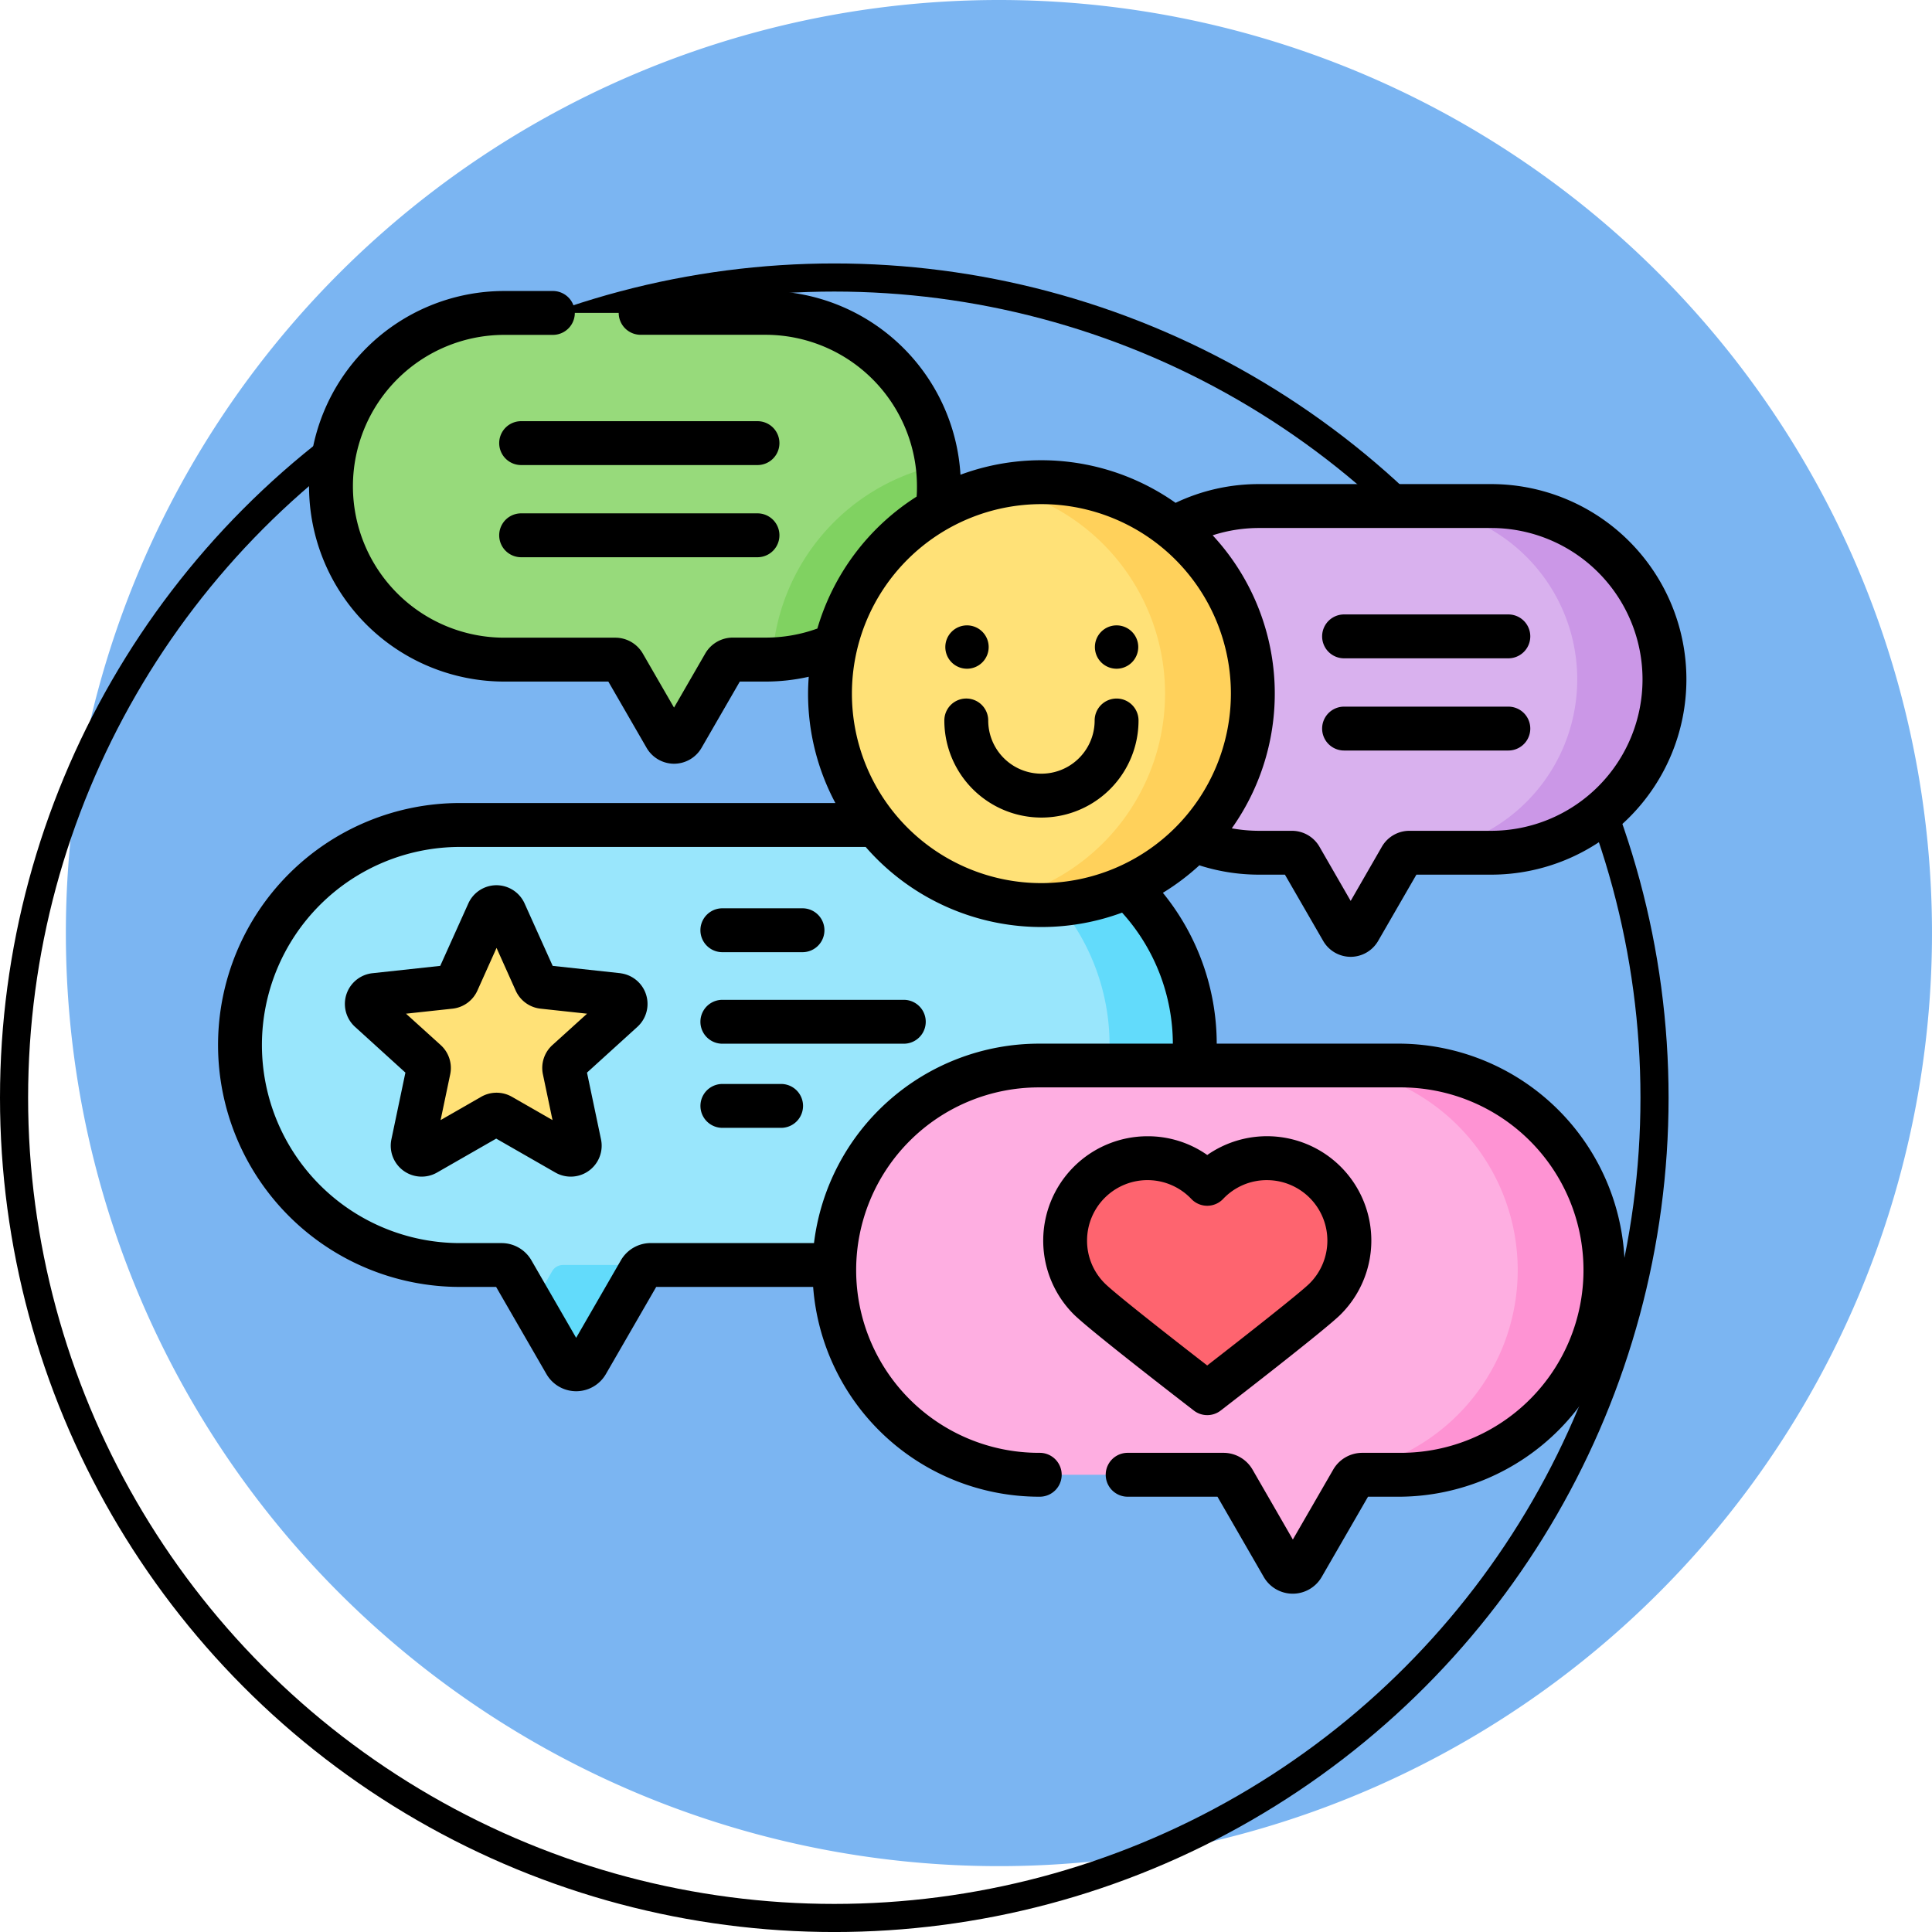 <svg xmlns="http://www.w3.org/2000/svg" width="68.729" height="68.729" viewBox="0 0 68.729 68.729">
  <g id="Grupo_1106526" data-name="Grupo 1106526" transform="translate(-640.32 -1097)">
    <g id="Grupo_1106378" data-name="Grupo 1106378" transform="translate(333.269 -1)">
      <path id="Trazado_875307" data-name="Trazado 875307" d="M33.193,0A33.193,33.193,0,1,1,0,33.193,33.193,33.193,0,0,1,33.193,0Z" transform="translate(309.394 1098)" fill="#7bb5f2"/>
      <g id="Elipse_11629" data-name="Elipse 11629" transform="translate(307.051 1107.372)" fill="none" stroke="#000" stroke-width="1">
        <circle cx="29.679" cy="29.679" r="29.679" stroke="none"/>
        <circle cx="29.679" cy="29.679" r="29.179" fill="none"/>
      </g>
    </g>
    <g id="medios-de-comunicacion-social_1_" data-name="medios-de-comunicacion-social (1)" transform="translate(648.077 1079.049)">
      <g id="Grupo_1106500" data-name="Grupo 1106500" transform="translate(4.018 29.079)">
        <g id="Grupo_1106499" data-name="Grupo 1106499" transform="translate(0 0)">
          <path id="Trazado_875748" data-name="Trazado 875748" d="M44.777,35.8H54.07a6.166,6.166,0,0,1,0,12.333H52.9a.347.347,0,0,0-.3.174L51.116,50.88a.347.347,0,0,1-.6,0L49.027,48.3a.347.347,0,0,0-.3-.174H44.777a6.166,6.166,0,0,1,0-12.333Z" transform="translate(-38.611 -35.798)" fill="#97da7b"/>
        </g>
      </g>
      <g id="Grupo_1106502" data-name="Grupo 1106502" transform="translate(19.719 34.502)">
        <g id="Grupo_1106501" data-name="Grupo 1106501" transform="translate(0 0)">
          <path id="Trazado_875749" data-name="Trazado 875749" d="M189.5,94.816a6.156,6.156,0,0,0,5.879-6.9A7.523,7.523,0,0,0,189.5,94.816Z" transform="translate(-189.504 -87.912)" fill="#80d261"/>
        </g>
      </g>
      <g id="Grupo_1106504" data-name="Grupo 1106504" transform="translate(0.78 47.299)">
        <g id="Grupo_1106503" data-name="Grupo 1106503">
          <path id="Trazado_875750" data-name="Trazado 875750" d="M33.641,210.9H15.327a7.827,7.827,0,1,0,0,15.653h1.481a.441.441,0,0,1,.382.22l1.888,3.269a.441.441,0,0,0,.763,0l1.888-3.269a.441.441,0,0,1,.382-.22H33.641a7.827,7.827,0,1,0,0-15.653Z" transform="translate(-7.5 -210.895)" fill="#99e6fc"/>
        </g>
      </g>
      <g id="Grupo_1106506" data-name="Grupo 1106506" transform="translate(11.178 62.952)">
        <g id="Grupo_1106505" data-name="Grupo 1106505">
          <path id="Trazado_875751" data-name="Trazado 875751" d="M108.133,361.548l-.708,1.227,1.179,2.042a.441.441,0,0,0,.763,0l1.888-3.269a.441.441,0,0,1,.382-.22h-3.122A.44.44,0,0,0,108.133,361.548Z" transform="translate(-107.425 -361.328)" fill="#62dbfb"/>
        </g>
      </g>
      <g id="Grupo_1106508" data-name="Grupo 1106508" transform="translate(23.8 47.299)">
        <g id="Grupo_1106507" data-name="Grupo 1106507">
          <path id="Trazado_875752" data-name="Trazado 875752" d="M231.845,210.9h-3.122a7.827,7.827,0,1,1,0,15.653h3.122a7.827,7.827,0,1,0,0-15.653Z" transform="translate(-228.723 -210.895)" fill="#62dbfb"/>
        </g>
      </g>
      <g id="Grupo_1106510" data-name="Grupo 1106510" transform="translate(30.87 35.953)">
        <g id="Grupo_1106509" data-name="Grupo 1106509" transform="translate(0 0)">
          <path id="Trazado_875753" data-name="Trazado 875753" d="M311.087,101.86h-8.252a6.166,6.166,0,0,0,0,12.333H304a.347.347,0,0,1,.3.174l1.487,2.576a.347.347,0,0,0,.6,0l1.487-2.576a.347.347,0,0,1,.3-.174h2.908a6.166,6.166,0,0,0,0-12.333Z" transform="translate(-296.668 -101.86)" fill="#d9b1ee"/>
        </g>
      </g>
      <g id="Grupo_1106512" data-name="Grupo 1106512" transform="translate(5.291 50.222)">
        <g id="Grupo_1106511" data-name="Grupo 1106511">
          <path id="Trazado_875754" data-name="Trazado 875754" d="M55.751,239.174l1.106,2.465a.316.316,0,0,0,.254.185l2.686.29a.316.316,0,0,1,.178.548l-2,1.814a.316.316,0,0,0-.1.3l.554,2.644a.316.316,0,0,1-.466.339l-2.344-1.344a.316.316,0,0,0-.314,0l-2.344,1.344a.316.316,0,0,1-.466-.339l.554-2.644a.316.316,0,0,0-.1-.3l-2-1.814a.316.316,0,0,1,.178-.548l2.686-.29a.316.316,0,0,0,.254-.185l1.106-2.465A.316.316,0,0,1,55.751,239.174Z" transform="translate(-50.847 -238.987)" fill="#ffe177"/>
        </g>
      </g>
      <g id="Grupo_1106514" data-name="Grupo 1106514" transform="translate(21.768 35.105)">
        <g id="Grupo_1106513" data-name="Grupo 1106513" transform="translate(0 0)">
          <circle id="Elipse_11647" data-name="Elipse 11647" cx="7.521" cy="7.521" r="7.521" fill="#ffe177"/>
        </g>
      </g>
      <g id="Grupo_1106516" data-name="Grupo 1106516" transform="translate(21.926 55.858)">
        <g id="Grupo_1106515" data-name="Grupo 1106515" transform="translate(0 0)">
          <path id="Trazado_875755" data-name="Trazado 875755" d="M218,293.151h12.869a7.278,7.278,0,1,1,0,14.557h-1.377a.41.41,0,0,0-.355.2l-1.755,3.04a.41.41,0,0,1-.71,0l-1.755-3.04a.41.41,0,0,0-.355-.2H218a7.278,7.278,0,1,1,0-14.557Z" transform="translate(-210.719 -293.151)" fill="#feaee1"/>
        </g>
      </g>
      <g id="Grupo_1106518" data-name="Grupo 1106518" transform="translate(42.167 35.953)">
        <g id="Grupo_1106517" data-name="Grupo 1106517" transform="translate(0 0)">
          <path id="Trazado_875756" data-name="Trazado 875756" d="M408.36,101.86h-3.122a6.166,6.166,0,0,1,.332,12.324v.009h2.79a6.166,6.166,0,1,0,0-12.333Z" transform="translate(-405.238 -101.86)" fill="#cb97e7"/>
        </g>
      </g>
      <g id="Grupo_1106520" data-name="Grupo 1106520" transform="translate(27.729 35.105)">
        <g id="Grupo_1106519" data-name="Grupo 1106519" transform="translate(0 0)">
          <path id="Trazado_875757" data-name="Trazado 875757" d="M268.047,93.7a7.547,7.547,0,0,0-1.561.163,7.522,7.522,0,0,1,0,14.716,7.522,7.522,0,1,0,1.561-14.88Z" transform="translate(-266.486 -93.703)" fill="#ffd15b"/>
        </g>
      </g>
      <g id="Grupo_1106522" data-name="Grupo 1106522" transform="translate(38.952 55.858)">
        <g id="Grupo_1106521" data-name="Grupo 1106521" transform="translate(0 0)">
          <path id="Trazado_875758" data-name="Trazado 875758" d="M377.466,293.151h-3.122a7.278,7.278,0,0,1,1.748,14.344v.213h1.374a7.278,7.278,0,1,0,0-14.557Z" transform="translate(-374.344 -293.151)" fill="#fe93d3"/>
        </g>
      </g>
      <g id="Grupo_1106524" data-name="Grupo 1106524" transform="translate(30.133 59.152)">
        <g id="Grupo_1106523" data-name="Grupo 1106523" transform="translate(0 0)">
          <path id="Trazado_875759" data-name="Trazado 875759" d="M296.771,324.806a2.923,2.923,0,0,0-2.124.912,2.931,2.931,0,1,0-4.207,4.081c.531.537,4.207,3.367,4.207,3.367s3.658-2.822,4.188-3.347a2.931,2.931,0,0,0-2.064-5.013Z" transform="translate(-289.592 -324.806)" fill="#fe646f"/>
        </g>
      </g>
      <g id="Grupo_1106525" data-name="Grupo 1106525" transform="translate(0 28.299)">
        <path id="Trazado_875760" data-name="Trazado 875760" d="M300.547,144.206a.771.771,0,1,0-.771-.771A.77.77,0,0,0,300.547,144.206Z" transform="translate(-268.583 -130.765)"/>
        <path id="Trazado_875761" data-name="Trazado 875761" d="M249.414,144.206a.771.771,0,1,0-.771-.771A.77.77,0,0,0,249.414,144.206Z" transform="translate(-222.771 -130.765)"/>
        <path id="Trazado_875762" data-name="Trazado 875762" d="M53.166,234.618l-2.421-.262-1-2.222a1.1,1.1,0,0,0-1-.647h0a1.1,1.1,0,0,0-1,.647l-1,2.222-2.421.262a1.1,1.1,0,0,0-.618,1.9l1.8,1.635-.5,2.383a1.1,1.1,0,0,0,1.618,1.176l2.112-1.211,2.112,1.211a1.1,1.1,0,0,0,1.618-1.176l-.5-2.383,1.8-1.635a1.1,1.1,0,0,0-.618-1.9Zm-4.842-1.844h0Zm2.41,4.4a1.1,1.1,0,0,0-.337,1.037l.342,1.631-1.445-.829a1.1,1.1,0,0,0-1.091,0l-1.445.829.342-1.63a1.1,1.1,0,0,0-.337-1.037l-1.235-1.118,1.656-.179a1.1,1.1,0,0,0,.882-.641l.682-1.52.682,1.52a1.1,1.1,0,0,0,.882.641l1.656.179Z" transform="translate(-38.841 -210.344)"/>
        <path id="Trazado_875763" data-name="Trazado 875763" d="M287.929,327.228a.78.78,0,0,0,.477-.162c.378-.292,3.712-2.867,4.261-3.411a3.712,3.712,0,0,0-4.737-5.681,3.674,3.674,0,0,0-2.124-.667,3.712,3.712,0,0,0-2.638,6.323c.552.558,3.906,3.143,4.286,3.436A.78.78,0,0,0,287.929,327.228Zm-4.275-6.209a2.15,2.15,0,0,1,3.709-1.482.78.78,0,0,0,1.131,0,2.132,2.132,0,0,1,1.558-.669,2.151,2.151,0,0,1,1.515,3.678c-.322.32-2.236,1.827-3.639,2.915-1.408-1.09-3.331-2.6-3.652-2.929A2.137,2.137,0,0,1,283.654,321.019Z" transform="translate(-252.74 -287.234)"/>
        <path id="Trazado_875764" data-name="Trazado 875764" d="M34.955,48.749a6.946,6.946,0,0,0,2.081.317h.917l1.362,2.359a1.131,1.131,0,0,0,.976.564h0a1.131,1.131,0,0,0,.977-.564l1.362-2.359h2.658a6.947,6.947,0,1,0,0-13.894H37.036a6.884,6.884,0,0,0-2.973.667,8.282,8.282,0,0,0-7.652-1A6.955,6.955,0,0,0,19.477,28.3H15.033a.78.78,0,1,0,0,1.561h4.444a5.392,5.392,0,0,1,5.386,5.386c0,.124,0,.248-.013.371a8.334,8.334,0,0,0-3.53,4.693l-.018.006a5.372,5.372,0,0,1-1.824.316H18.31a1.131,1.131,0,0,0-.977.564l-1.112,1.926L15.11,41.2a1.131,1.131,0,0,0-.977-.564H10.184a5.386,5.386,0,1,1,0-10.772h1.727a.78.78,0,1,0,0-1.561H10.184a6.947,6.947,0,1,0,0,13.894h3.7l1.362,2.359a1.131,1.131,0,0,0,.977.564h0a1.131,1.131,0,0,0,.976-.564l1.362-2.359h.917a6.962,6.962,0,0,0,1.535-.171c-.014.2-.024.4-.024.6a8.249,8.249,0,0,0,.972,3.892H8.607a8.607,8.607,0,0,0,0,17.214H9.892l1.79,3.1a1.221,1.221,0,0,0,2.115,0l1.79-3.1H21.17A8.068,8.068,0,0,0,29.2,71.195h.031a.78.78,0,1,0,0-1.561H29.2a6.5,6.5,0,0,1,0-13H42.074a6.5,6.5,0,0,1,0,13H40.7a1.194,1.194,0,0,0-1.031.6l-1.434,2.484L36.8,70.229a1.194,1.194,0,0,0-1.031-.595H32.358a.78.78,0,0,0,0,1.561h3.195L37.2,74.05a1.19,1.19,0,0,0,2.061,0l1.648-2.855h1.164a8.059,8.059,0,0,0,0-16.117H35.527a8.521,8.521,0,0,0-1.916-5.366,8.353,8.353,0,0,0,1.3-.98l.047.018ZM45.288,36.734a5.386,5.386,0,0,1,0,10.772H42.38a1.131,1.131,0,0,0-.977.564L40.292,50,39.18,48.07a1.131,1.131,0,0,0-.977-.564H37.036a5.429,5.429,0,0,1-.973-.088,8.278,8.278,0,0,0-.681-10.424,5.356,5.356,0,0,1,1.654-.26h8.252ZM33.966,55.078H29.2a8.069,8.069,0,0,0-8,7.094H15.39a1.224,1.224,0,0,0-1.058.611l-1.593,2.76-1.593-2.76a1.225,1.225,0,0,0-1.058-.61H8.607a7.046,7.046,0,0,1,0-14.093H23.038a8.289,8.289,0,0,0,9.122,2.337A6.977,6.977,0,0,1,33.966,55.078ZM29.29,49.367a6.741,6.741,0,1,1,6.741-6.741A6.749,6.749,0,0,1,29.29,49.367Z" transform="translate(0 -28.299)"/>
        <path id="Trazado_875765" data-name="Trazado 875765" d="M254.42,167.668a.78.78,0,0,0-.78.78,1.893,1.893,0,1,1-3.786,0,.78.78,0,0,0-1.561,0,3.454,3.454,0,1,0,6.908,0A.78.78,0,0,0,254.42,167.668Z" transform="translate(-222.456 -153.166)"/>
        <path id="Trazado_875766" data-name="Trazado 875766" d="M105.308,72.841H96.9a.78.78,0,1,0,0,1.561h8.408a.78.78,0,0,0,0-1.561Z" transform="translate(-86.118 -68.206)"/>
        <path id="Trazado_875767" data-name="Trazado 875767" d="M105.308,104.36H96.9a.78.78,0,1,0,0,1.561h8.408a.78.78,0,0,0,0-1.561Z" transform="translate(-86.118 -96.446)"/>
        <path id="Trazado_875768" data-name="Trazado 875768" d="M378.242,140.476h5.844a.78.78,0,0,0,0-1.561h-5.844a.78.78,0,1,0,0,1.561Z" transform="translate(-338.185 -127.405)"/>
        <path id="Trazado_875769" data-name="Trazado 875769" d="M378.242,171.995h5.844a.78.78,0,0,0,0-1.561h-5.844a.78.78,0,1,0,0,1.561Z" transform="translate(-338.185 -155.644)"/>
        <path id="Trazado_875770" data-name="Trazado 875770" d="M165.693,240.937h2.851a.78.78,0,1,0,0-1.561h-2.851a.78.78,0,0,0,0,1.561Z" transform="translate(-147.753 -217.412)"/>
        <path id="Trazado_875771" data-name="Trazado 875771" d="M167.783,299.438h-2.089a.78.78,0,0,0,0,1.561h2.089a.78.78,0,1,0,0-1.561Z" transform="translate(-147.753 -271.225)"/>
        <path id="Trazado_875772" data-name="Trazado 875772" d="M172.148,270.669h-6.455a.78.78,0,0,0,0,1.561h6.455a.78.78,0,1,0,0-1.561Z" transform="translate(-147.753 -245.449)"/>
      </g>
    </g>
  </g>
</svg>
